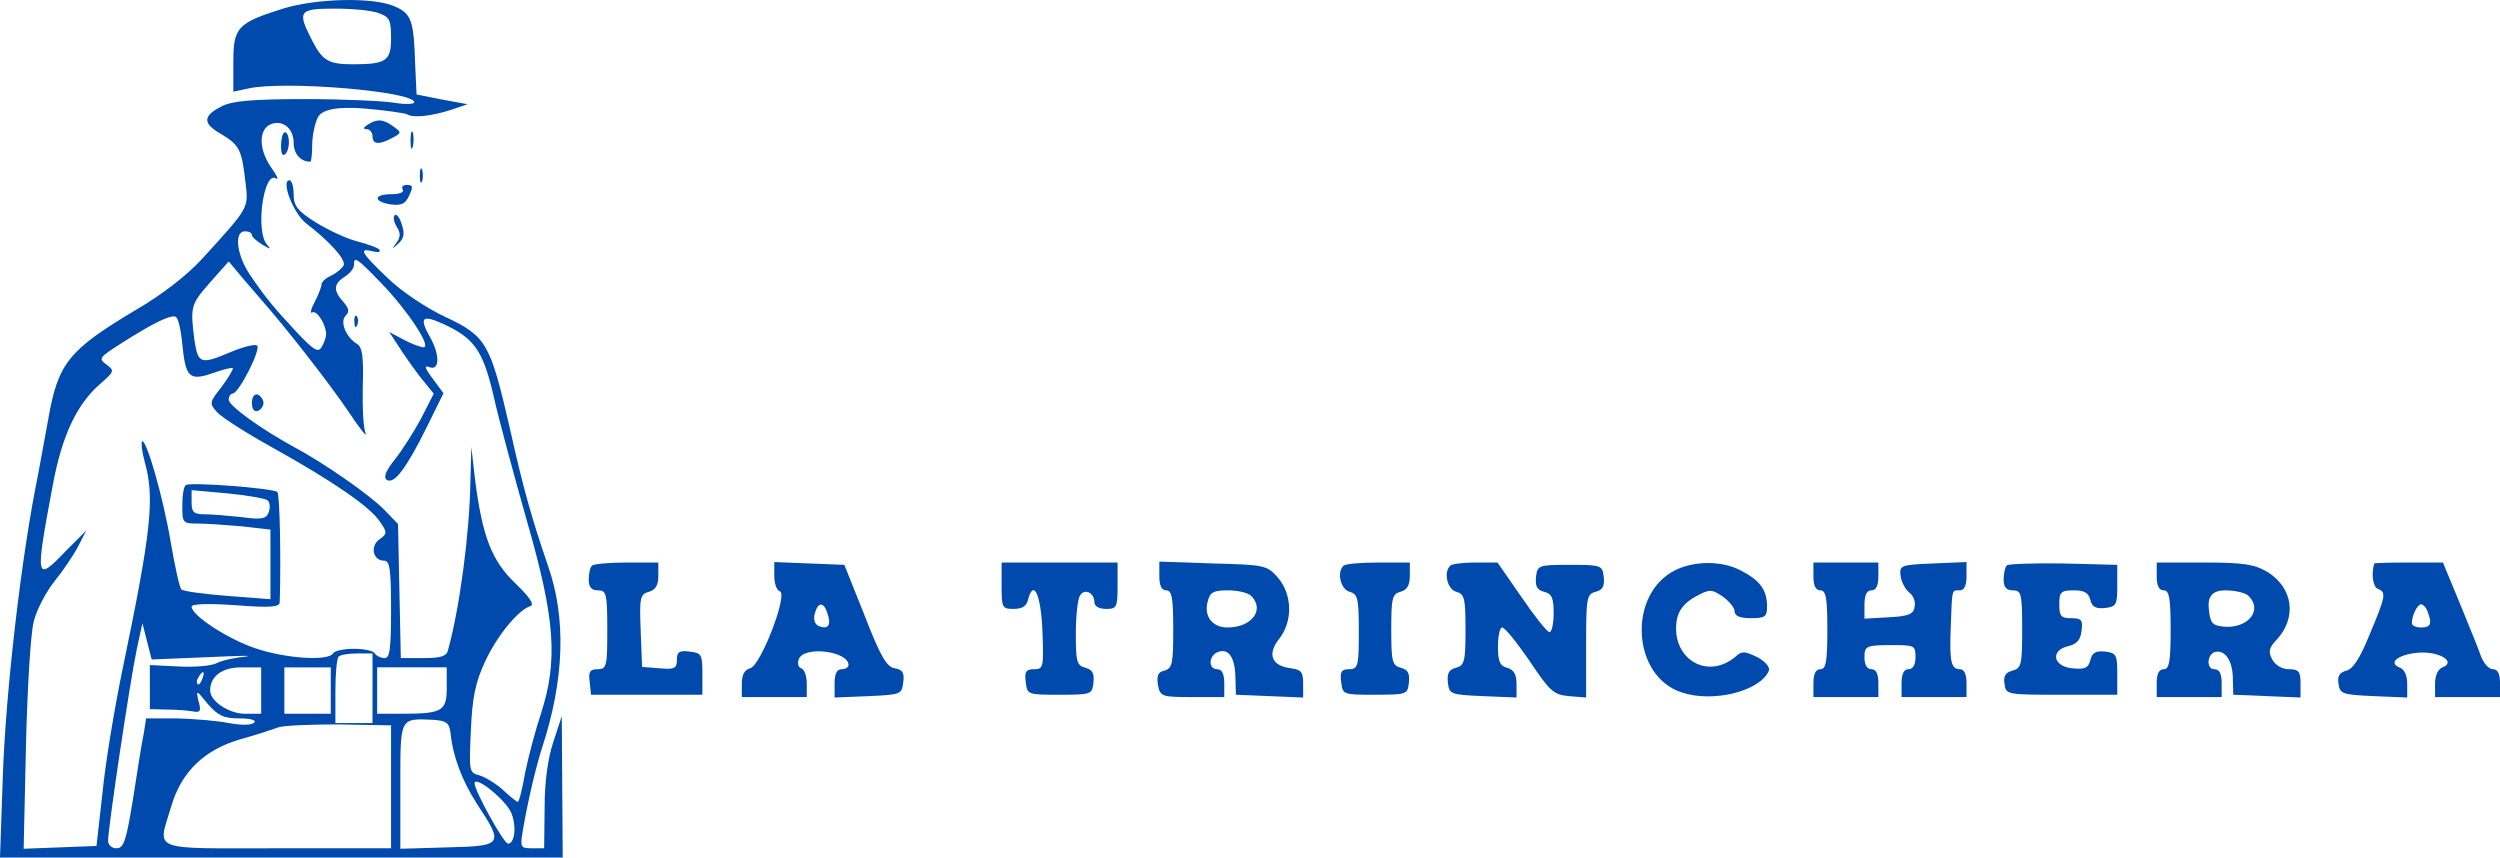 <?xml version="1.0" encoding="UTF-8"?>
<svg id="Capa_1" data-name="Capa 1" xmlns="http://www.w3.org/2000/svg" viewBox="0 0 538.91 184.86">
  <defs>
    <style>
      .cls-1 {
        fill: #004aad;
      }
    </style>
  </defs>
  <g>
    <path class="cls-1" d="M61,1.86c-9.8,3.1-10.7,4-10.7,11.5v6.4l3.3-.7c7.6-1.7,35.7.6,35.7,3,0,.4-1.9.5-4.2.1-2.4-.4-11-.8-19.3-.8-11.4,0-15.7.4-17.9,1.5-4.2,2.1-4.3,3.7-.3,6,4,2.4,4.5,3.3,5.3,10.3.7,5.8.9,5.4-9.3,16.6-3.3,3.6-8.7,7.8-14.4,11.1-14.4,8.6-16.7,11.4-18.8,23.5-.7,3.8-1.7,9.2-2.2,12-3.6,17.4-7,47-7.6,65.2l-.6,17.3h121.3l-.1-15.3-.1-15.2-1.8,5.5c-1.2,3.6-1.9,8.6-1.9,14.2l-.1,8.8h-2.6c-2.5,0-2.6-.2-2-3.8,1.1-6.5,2.8-13.6,4.1-17.7,4.9-14.9,5.3-28.1,1.3-39.5-3.5-10.2-5.3-16.5-8.3-30-4.1-17.8-5-19.4-13.7-23.5-4.3-2-9.5-5.5-12.5-8.4-5.7-5.4-6.4-6.6-3.3-5.8,1.1.3,1.8.2,1.5-.3-.2-.4-2.4-1.2-4.7-1.8-2.4-.6-6.4-2.5-9-4.1-4-2.5-4.8-3.6-4.8-6.1,0-1.6-.4-3-.9-3-1.9,0,.8,7.1,3.6,9.3,5.1,3.9,8.5,7.7,8.1,9-.3.6-1.4,1.6-2.6,2.2-1.2.5-2.2,1.4-2.2,2,0,.5-.7,2.3-1.5,3.8s-1,2.5-.5,2.2c1-.6,3,2.6,3,4.7,0,.7-.5,2-1,2.8-.7,1.2-1.7.6-5.2-3.1-5.2-5.6-6.8-7.5-10.2-12.5-2.9-4.3-3.5-9.4-1.1-9.4.8,0,1.5.3,1.5.8,0,.4,1,1.3,2.3,2.1,1.7,1,1.9,1.1,1,0-2.6-2.7-.8-16,1.9-14.3.7.4.2-.6-1-2.3-2.6-3.7-2.8-7.8-.5-9.2,2.6-1.4,5.3.5,5.3,3.8,0,2.4,1.5,4.1,3.6,4.1.2,0,.4-1.6.4-3.5s.5-4.6,1.2-6q1.2-2.6,9.7-2c4.7.4,9.1,1,9.6,1.3,1.3.8,5.1.4,9.5-1l3.5-1.2-5.5-1-5.5-1.1-.3-6.5c-.3-9.6-.8-11-4.7-12.6-4.7-1.9-16.7-1.6-23.8.6ZM81.7,2.86c2.3.8,2.6,1.5,2.6,5.4,0,4.8-1,5.6-8.2,5.6-5.3,0-6.6-.8-8.8-5.1-3.3-6.4-2.9-6.9,4.9-6.9,3.8,0,8.1.4,9.5,1ZM82.3,61.16c5.6,5.8,10.8,13.7,9,13.7-.6,0-2.5-.7-4.2-1.6l-3.2-1.7,1.9,2.9c1,1.6,3.1,4.6,4.7,6.7l3,3.7-2.7,5.3c-1.5,2.8-4.1,6.9-5.7,8.9-2,2.5-2.5,3.9-1.7,4.4,1.6,1,4.3-2.7,8.6-11.4l3.6-7.3-2.3-3.1c-1.8-2.4-1.9-3-.7-2.5,2.2.8,2.2-2.7.2-6.3-2.5-4.4-1.9-5.1,2.6-3.1,6.8,3.1,8.7,5.7,11,15.6,1.1,5,4.4,17.1,7.2,27,6.1,21.2,6.7,30,3,41.5-1.2,3.6-2.7,9.3-3.4,12.7-.6,3.5-1.3,6.3-1.6,6.3-.2,0-1.6-1.1-3.1-2.5s-3.8-2.8-5.1-3.2c-2.3-.6-2.3-.8-1.9-9.7.3-7.1,1-10.4,3-14.7,2.5-5.5,7.1-11.2,9.8-12.1,1-.3-.1-1.9-3.2-4.9-5.1-4.9-7.1-10-8.7-22.4l-.8-7-.2,7.5c-.2,11.3-2.3,27.1-4.8,36.2-.3,1.4-1.5,1.8-5.3,1.8h-4.9l-.3-14.4-.3-14.5-3-3.1c-3-3.1-13-10.1-19.6-13.6-7.1-3.9-13.9-8.8-13.9-10.1,0-.7.4-1.3.8-1.3,1.4,0,6.3-9.8,5.3-10.4-.5-.3-3,.3-5.6,1.4-6.6,2.8-7.1,2.6-7.9-2.6-.9-7.2-.8-7.6,3.4-12.4l4-4.5,2.1,2.5c1.1,1.4,3.3,3.8,4.7,5.5,5.3,6,14.8,18.1,19.1,24.5,2.4,3.6,4,5.6,3.6,4.5-.5-1.1-.7-5.7-.6-10.2.2-6.2-.1-8.3-1.2-9-2.4-1.4-3.8-4.8-2.5-6.1.9-.9.7-1.6-.5-3-2.2-2.4-2.1-3.9.3-5.4,1.1-.7,2-1.8,2-2.5,0-2,.5-1.7,6,4ZM39.3,74.16c.7,7.2,1.5,8,6.5,6.3,2.2-.8,4.2-1.3,4.4-1.1.1.2-.9,2-2.4,4-2.7,3.4-2.7,3.6-1,5.5,1,1.1,6.3,4.5,11.9,7.6,13.3,7.4,21.2,12.9,23.2,16,1.6,2.3,1.6,2.6-.1,3.8-2.1,1.5-1.4,4.6,1,4.6,1.2,0,1.5,1.7,1.5,10.5s-.3,10.5-1.4,10.5c-.8,0-1.8-.5-2.1-1-.3-.6-2.4-1-4.5-1s-4.2.4-4.5,1c-1.1,1.7-10.2,1.1-16.7-1.1-6-2-13.8-7.1-13.8-9,0-.6,3.8-.7,9.5-.3,7.8.6,9.5.4,9.5-.7.3-9.4,0-23.2-.5-23.7-.8-.8-18.7-2.2-19.7-1.5-.5.2-.8,2.2-.8,4.4,0,3.8.1,3.9,3.4,3.9,1.8,0,6.1.3,9.5.6l6.1.7v15l-9.2-.7c-5.1-.4-9.6-1-10-1.4s-1.4-5-2.3-10.2c-1.6-9.6-5.3-22.5-6.2-21.7-.2.3,0,2.2.6,4.4,2.2,7.8,1.4,15-4.8,44.8-1.7,8.2-3.7,20.2-4.3,26.5l-1.3,11.5-7.9.3-7.8.3.5-22.3c.3-12.3,1-24.3,1.7-26.8.6-2.4,2.6-6.2,4.4-8.5,1.8-2.2,4.1-5.6,5.1-7.5l1.8-3.5-4.2,4.2c-6.8,7.1-6.9,6.7-3-14.1,2-10.7,5.2-17.4,10.3-21.8,3-2.6,3-2.8,1.2-4.1-1.7-1.3-1.5-1.5,3-4.4,6.9-4.4,10.7-6.3,11.9-5.9.6.1,1.2,2.8,1.5,5.9ZM57.7,107.86c.5.5.6,1.6.2,2.6-.5,1.4-1.5,1.6-5.9,1-2.8-.3-6.4-.6-7.9-.6-2.3,0-2.8-.4-2.8-2.6v-2.6l7.8.7c4.2.4,8.1,1.1,8.6,1.5ZM44.8,141.66c6.6-.3,10.2-.4,8-.1-2.2.2-5,.8-6.1,1.4-1.2.6-4.9.9-8.3.7l-6.1-.3v9.5l3.8.1c2,0,4.5.2,5.5.4,1.6.3,1.8-.1,1.2-2.2-.6-2.5-.5-2.5,2,.6,2.2,2.5,3.4,3.1,6.8,3.1,2.5,0,3.7.4,3.2.9-.6.6-2.8.6-5.5.1-2.5-.5-7.5-.9-11.1-1h-6.7l-.5,3.2c-.4,1.8-1.4,8.1-2.3,14-1.5,9.2-2,10.8-3.6,10.8-1,0-1.8-.7-1.8-1.6,0-2.8,4.7-34.3,6.2-41.4l1.2-5.5,1,3.9,1,3.9,12.1-.5ZM80.3,148.36v7.5h-8v-6.8c0-3.8.3-7.2.7-7.5.3-.4,2.1-.7,4-.7h3.3v7.5ZM56.3,148.86v5h-3.5c-3.4,0-7.5-2.7-7.5-5,0-3.1,2.6-5,6.7-5h4.3v5ZM71.3,148.86v5h-10v-10h10v5ZM96.3,148.26c0,5-.9,5.6-9.7,5.6h-5.3v-10h15v4.4ZM43.6,146.36c-.3.9-.8,1.4-1,1.1-.3-.3-.2-.9.2-1.5.9-1.6,1.5-1.3.8.4ZM97.1,157.86c.5,5.2,2.5,10.4,5.7,15.4,5.8,8.8,5.7,9.1-6.2,9.4l-10.3.3v-13.5c0-14.9-.2-14.6,7-14.3,2.9.2,3.5.6,3.8,2.7ZM84.3,169.56v13.3h-24.5c-27.9,0-25.8.8-22.9-9,2.2-7.5,7.1-12.2,14.9-14.5,3.3-.9,6.9-2.1,8-2.5,1.1-.5,7.1-.7,13.2-.7l11.3.2v13.2ZM109.8,174.46c1.6,2.5,1.4,7.4-.3,7.4-.9,0-7.2-11.4-7.2-13s5.4,2.4,7.5,5.6Z"/>
    <path class="cls-1" d="M76.4,69.46c0,1.1.3,1.4.6.6.3-.7.2-1.6-.1-1.9-.3-.4-.6.2-.5,1.3Z"/>
    <path class="cls-1" d="M54.3,86.86c0,1.3.5,2,1.3,1.7.6-.2,1.2-1,1.2-1.7s-.6-1.5-1.2-1.8c-.8-.2-1.3.5-1.3,1.8Z"/>
    <path class="cls-1" d="M79.3,26.86c-1,.6-1.1,1-.2,1,.6,0,1.2.7,1.2,1.5,0,1.8,1.4,1.9,4.2.4,2.1-1.1,2.1-1.2.3-2.5-2.2-1.6-3.5-1.7-5.5-.4Z"/>
    <path class="cls-1" d="M60.6,30.96c-.1,1.7.2,2.7.7,2.4,1.2-.7,1.3-4.2.3-4.8-.5-.3-.9.8-1,2.4Z"/>
    <path class="cls-1" d="M88.5,30.36c0,1.6.2,2.2.5,1.2.2-.9.2-2.3,0-3-.3-.6-.5.1-.5,1.8Z"/>
    <path class="cls-1" d="M90.5,37.86c0,1.4.2,1.9.5,1.2.2-.6.2-1.8,0-2.5-.3-.6-.5-.1-.5,1.3Z"/>
    <path class="cls-1" d="M86.8,40.86c.4.6-.7,1-2.4,1-3.9,0-4,1.6-.2,2.2,2.3.3,3.2-.1,4-1.9.9-1.9.8-2.3-.5-2.3-.8,0-1.2.4-.9,1Z"/>
    <path class="cls-1" d="M85.1,46.36c-.4.4-.2,1.5.4,2.5.9,1.4.9,2.3-.2,3.7q-1.3,1.7.4.1c1.4-1.2,1.6-2.2.9-4.3-.4-1.4-1.1-2.3-1.5-2Z"/>
  </g>
  <g>
    <path class="cls-1" d="M127.61,121.96c-.4.3-.7,1.7-.7,3,0,1.6.6,2.3,2,2.3,1.8,0,2,.7,2,8.5s-.1,8.5-2.1,8.5c-1.6,0-2,.5-1.7,2.7l.3,2.8h24v-4.5c0-4.2-.2-4.5-2.7-4.8-2.3-.3-2.8.1-2.8,1.8,0,1.8-.5,2.1-3.7,1.8l-3.8-.3-.3-7.8c-.3-7.2-.1-7.9,1.8-8.4,1.4-.4,2-1.4,2-3.4v-2.9h-6.8c-3.8,0-7.2.3-7.5.7Z"/>
    <path class="cls-1" d="M166.91,124.16c0,1.6.5,3.1,1.2,3.3,1.8.6-4.1,16-6.4,16.6-1.2.3-1.8,1.4-1.8,3.3v2.9h14v-2.9c0-1.6-.5-3.1-1.2-3.3-.6-.2-.9-1.1-.5-2,1.1-2.9,10.7-1.7,10.7,1.3,0,.5-.7.9-1.5.9-1,0-1.5,1-1.5,3v3.1l7.3-.3c7-.3,7.2-.4,7.5-3,.3-2.1-.2-2.7-1.8-3-1.7-.2-3.1-2.5-6.5-11.3l-4.4-11-7.5-.3-7.6-.3v3ZM178.41,132.36c.8,2.4.1,3.4-1.9,2.6-.9-.4-1.2-1.4-.9-2.6.7-2.7,2-2.7,2.8,0Z"/>
    <path class="cls-1" d="M215.91,126.26c0,4.7.1,5,2.6,5,1.8,0,2.8-.6,3.1-2,1.2-4.6,2.8-1,3.1,6.8s.2,8.2-1.8,8.2c-1.7,0-2.1.5-1.8,2.7.3,2.8.4,2.8,7.3,2.8s7-.1,7.3-2.6c.2-2-.2-2.8-1.7-3.2-1.9-.5-2.1-1.3-2.1-7.4,0-3.7.4-7.4.9-8.2,1-1.6,3.1-.6,3.1,1.5,0,.8,1,1.4,2.5,1.4,2.3,0,2.5-.3,2.5-5v-5h-25v5Z"/>
    <path class="cls-1" d="M249.91,124.16c0,2.1.5,3.1,1.5,3.1,1.2,0,1.5,1.6,1.5,8.4,0,7.4-.2,8.4-1.9,8.9-1.4.3-1.7,1.1-1.4,3.1.5,2.5.8,2.6,7.4,2.6h6.9v-3c0-2-.5-3-1.5-3-2,0-1.9-2.9.1-3.7,2.3-.9,3.7,1.1,3.8,5.4l.1,3.8,7.3.3,7.2.3v-3c0-2.5-.4-3-2.6-3.3-4.2-.5-5.2-3-2.6-6.3,3-3.8,2.9-9.5-.2-13.2-2.4-2.7-2.7-2.8-14-3.1l-11.6-.4v3.1ZM269.71,128.46c3,3,.1,6.8-5.1,6.8-3.2,0-5.1-2.3-4.3-5.5.5-2.1,1.2-2.5,4.4-2.5,2.1,0,4.3.5,5,1.2Z"/>
    <path class="cls-1" d="M289.61,121.96c-1.5,1.4-.6,5.1,1.3,5.6,1.8.5,2,1.4,2,8.6s-.1,8.1-2.1,8.1c-1.6,0-2,.5-1.7,2.7.3,2.8.4,2.8,7.3,2.8s7-.1,7.3-2.6c.2-2-.2-2.8-1.7-3.2-1.9-.5-2.1-1.3-2.1-8.2s.2-7.7,2-8.2c1.4-.4,2-1.4,2-3.4v-2.9h-6.8c-3.8,0-7.2.3-7.5.7Z"/>
    <path class="cls-1" d="M312.61,121.96c-1.5,1.4-.6,5.1,1.3,5.6,1.8.5,2,1.4,2,8.2s-.2,7.7-2.1,8.2c-1.5.4-1.9,1.2-1.7,3.2.3,2.5.6,2.6,7.6,2.9l7.2.3v-2.9c0-2.1-.6-3.1-2-3.5-1.6-.4-2-1.4-2-4.6,0-2.3.4-4.1.9-4.1.6,0,3.2,3.3,5.9,7.2,4.4,6.6,5.2,7.3,8.5,7.6l3.7.3v-11.1c0-10.4.1-11.2,2.1-11.7,1.5-.4,1.9-1.2,1.7-3.2-.3-2.5-.5-2.6-7.3-2.6s-7,.1-7.3,2.6c-.2,2,.2,2.8,1.7,3.2,1.7.4,2.1,1.3,2.1,4.6,0,2.3-.4,4.1-.9,4.1s-3.2-3.4-6-7.5l-5.2-7.5h-4.8c-2.6,0-5.1.3-5.4.7Z"/>
    <path class="cls-1" d="M361.21,122.86c-10.4,5.1-9.5,22.9,1.3,26.4,6.8,2.3,17-.3,18.8-4.7.3-.7-.8-2-2.5-2.9-2.7-1.3-3.3-1.4-4.7-.1-6.3,5.3-14.2.1-12.6-8.2.4-1.9,1.7-3.5,3.9-4.7,3.1-1.7,3.5-1.7,5.9-.1,1.4,1,2.6,2.4,2.6,3.2,0,1,1.1,1.5,3.5,1.5,3.2,0,3.5-.3,3.5-2.8-.1-3.4-1.6-5.4-5.7-7.5-4-2.1-9.8-2.1-14-.1Z"/>
    <path class="cls-1" d="M390.91,124.26c0,2,.5,3,1.5,3,1.2,0,1.5,1.6,1.5,8.5s-.3,8.5-1.5,8.5c-1,0-1.5,1-1.5,3v3h14v-3c0-2-.5-3-1.5-3-.9,0-1.5-.9-1.5-2.5,0-2.5.3-2.7,6-2.7,4.9,0,5,.1,5,2.7,0,1.6-.6,2.5-1.5,2.5-1,0-1.5,1-1.5,3v3h14v-3c0-1.9-.5-3-1.4-3-1.9,0-2.3-1.5-2-9,.3-8.5.2-8,1.9-8,1,0,1.5-1,1.5-3v-3.1l-7.2.3c-7.1.3-7.3.4-7,2.8.2,1.3,1.1,2.9,1.9,3.5s1.4,2,1.1,3.1c-.2,1.5-1.3,2-5.6,2.2l-5.2.3v-3c0-2.1.5-3.1,1.5-3.1s1.5-1,1.5-3v-3h-14v3Z"/>
    <path class="cls-1" d="M432.61,121.86c-.4.4-.7,1.8-.7,3.1,0,1.6.6,2.3,2,2.3,1.8,0,2,.7,2,8.4s-.2,8.4-2.1,8.9c-1.5.4-2,1.2-1.7,2.9.3,2.3.5,2.3,12.3,2.3h12v-4.5c0-4.1-.2-4.5-2.6-4.8-2-.2-2.8.2-3.2,1.8-.4,1.7-1.2,2.1-3.9,1.8-4.2-.4-4.8-3.9-.8-4.8,1.8-.4,2.6-1.4,2.8-3.3.3-2.3,0-2.7-2.2-2.7s-2.6-.4-2.6-3,.3-3,3.1-3c2.3,0,3.2.5,3.6,2.1.4,1.5,1.2,1.9,3.2,1.7,2.4-.3,2.6-.7,2.6-4.8v-4.5l-11.6-.3c-6.3-.1-11.8.1-12.2.4Z"/>
    <path class="cls-1" d="M464.91,124.26c0,2,.5,3,1.5,3,1.2,0,1.5,1.6,1.5,8.5s-.3,8.5-1.5,8.5c-1,0-1.5,1-1.5,3v3h14v-3c0-2.1-.5-3-1.6-3-1.7,0-1.6-3.1.1-3.7,2.1-.6,3.8,1.7,3.9,5.4l.1,3.8,7.3.3,7.2.3v-3.1c0-2.5-.4-3-2.5-3-1.4,0-2.9-.8-3.6-2.1-.9-1.7-.7-2.5.9-4.2,4.5-4.8,3.6-11.3-2-14.7-2.7-1.6-5.1-2-13.5-2h-10.3v3ZM484.71,128.46c3.2,3.2-.3,7.2-5.6,6.6-2.3-.3-2.7-.8-3-4.1q-.3-3.7,3.5-3.7c2.2,0,4.4.5,5.1,1.2Z"/>
    <path class="cls-1" d="M511.81,121.46c-.7,2.2-.3,5.1.8,5.5,1.8.7,1.7,1.5-1.8,9.8-2,5-3.6,7.5-5,7.8-1.5.4-2,1.2-1.7,2.9.3,2.1.8,2.3,7.6,2.6l7.2.3v-2.9c0-1.9-.6-3.2-1.7-3.6-2.7-1.1.2-3,4.7-3.2,4.3-.1,7.5,2.1,4.6,3.2-1,.4-1.6,1.8-1.6,3.5v2.9h14v-3c0-2-.5-3-1.5-3-.9,0-2-1.2-2.6-2.8-.5-1.5-2.6-6.6-4.6-11.5l-3.6-8.7h-7.3c-4.1,0-7.4.1-7.5.2ZM523.31,131.86c1,2.6.7,3.4-1.4,3.4-1.1,0-2-.4-2-.9,0-1.7,1.2-4.1,2-4.1.4,0,1.1.7,1.4,1.6Z"/>
  </g>
</svg>